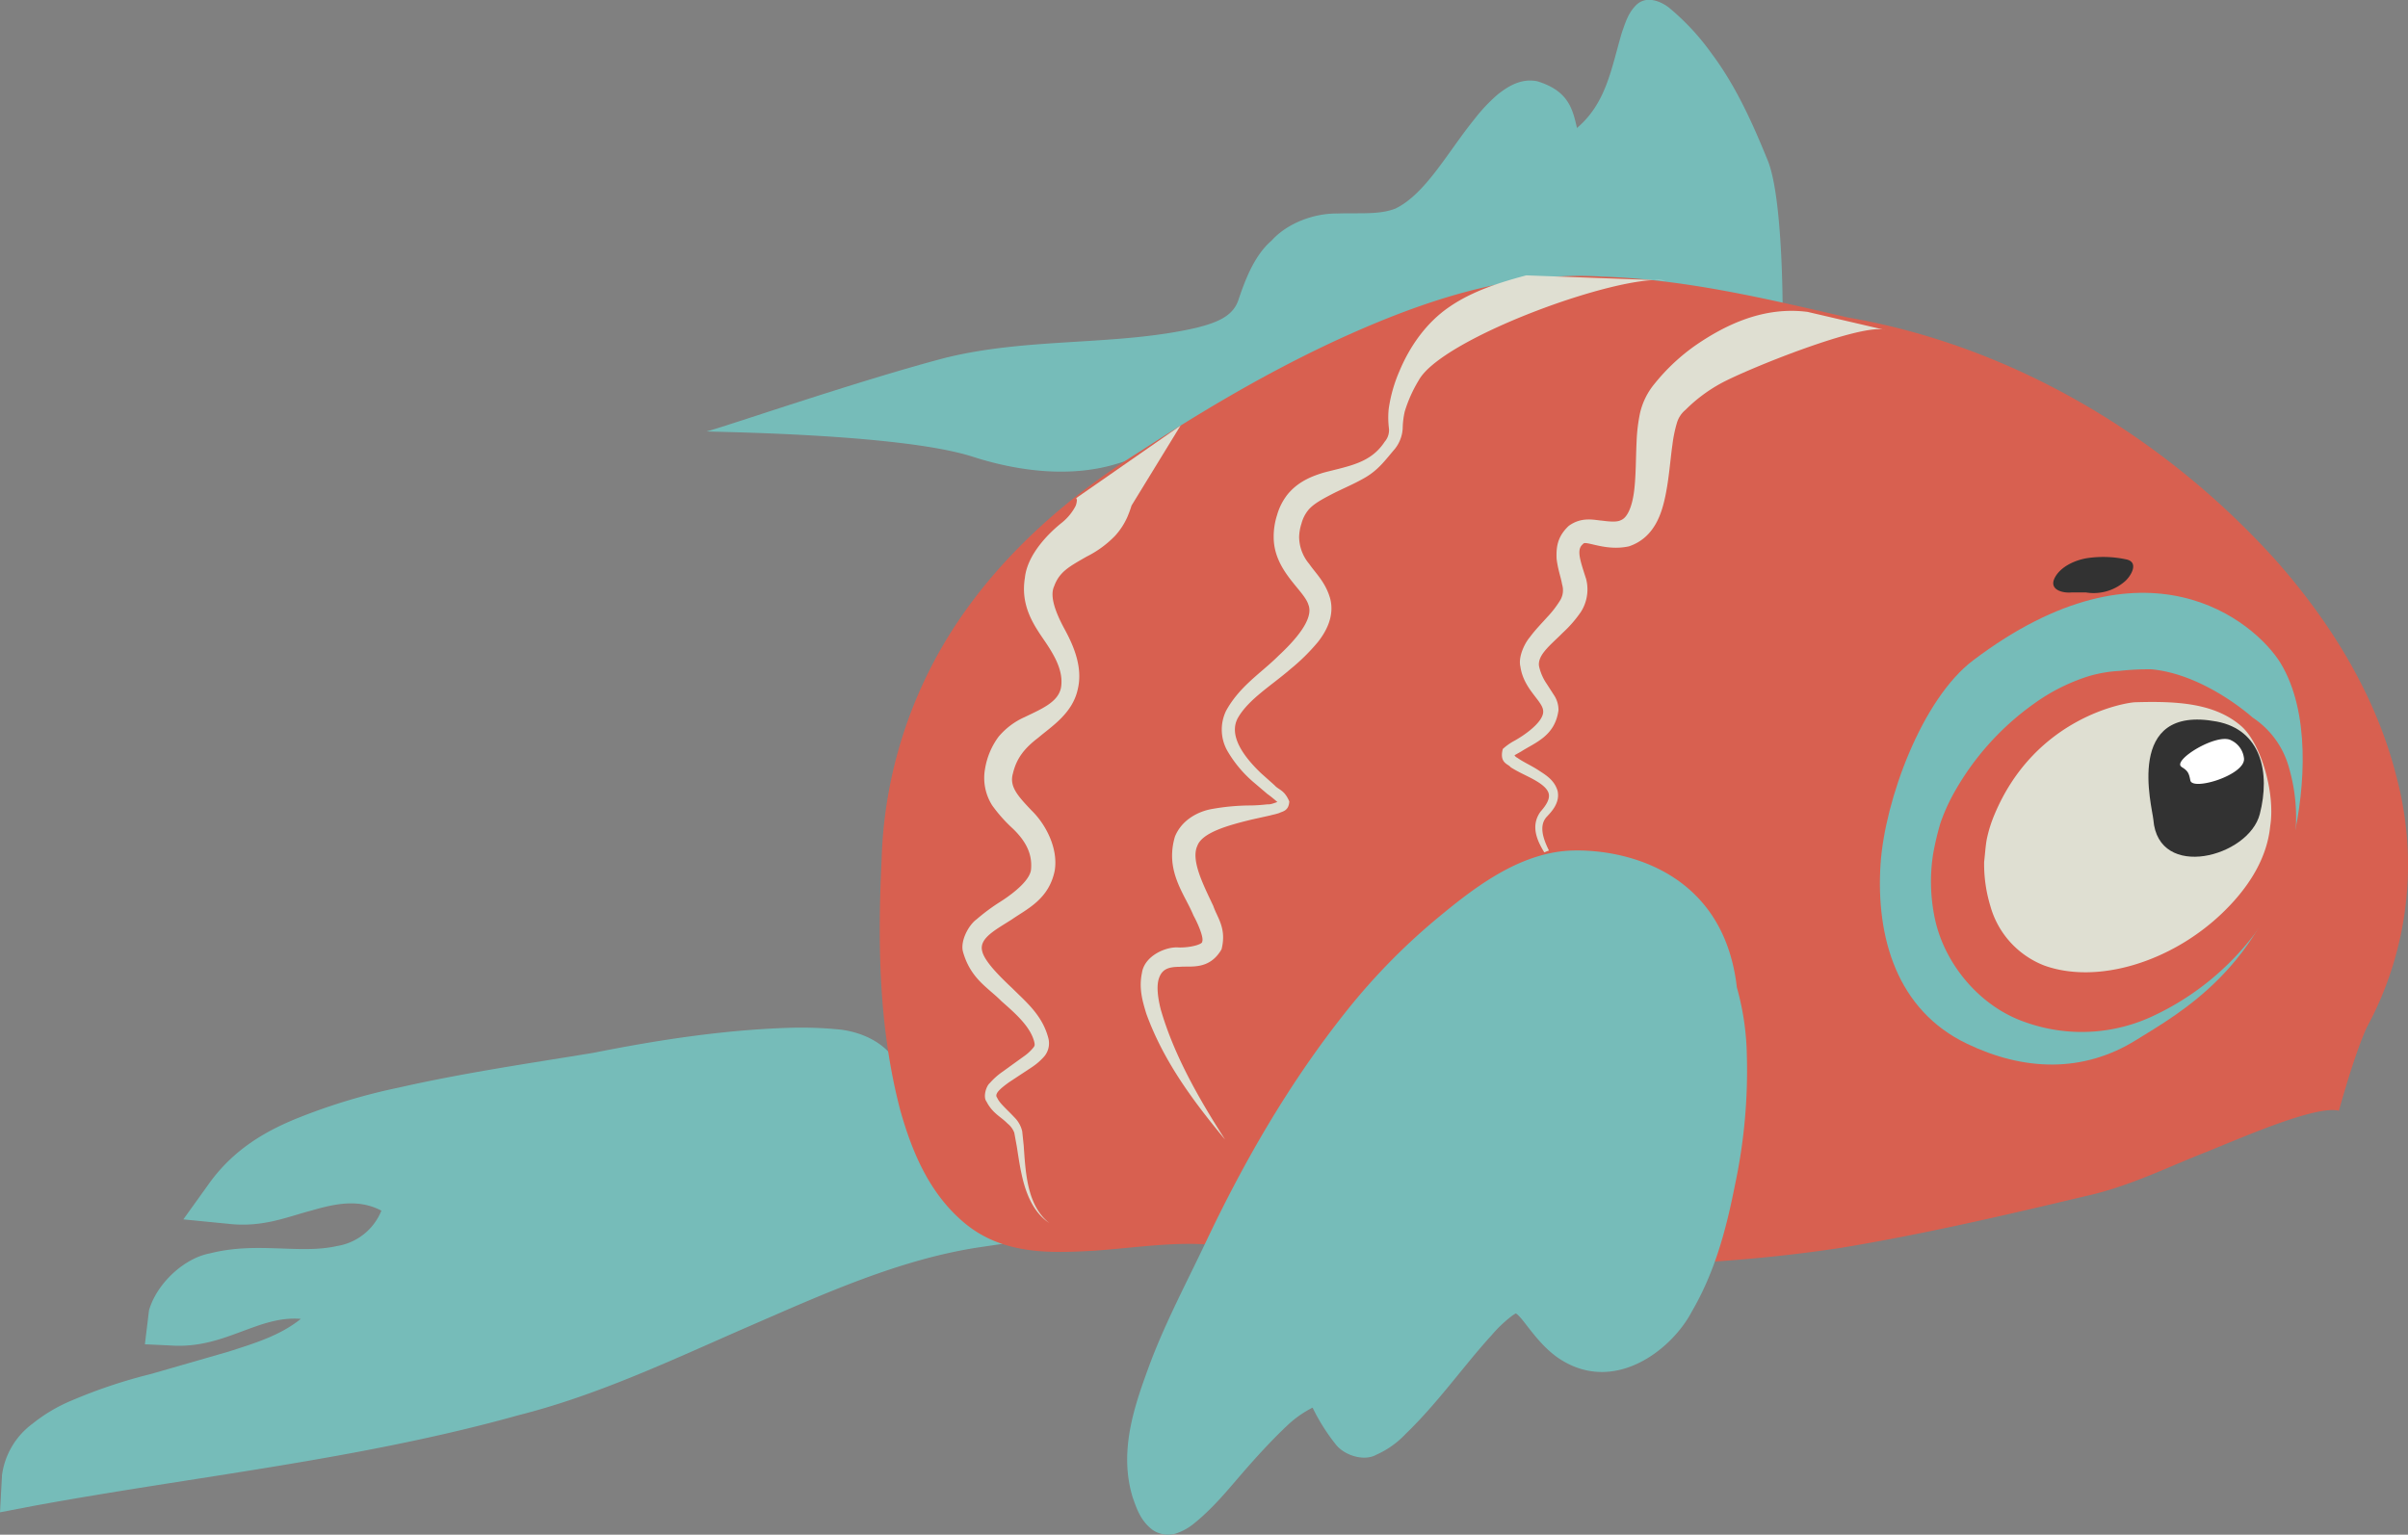 <svg xmlns="http://www.w3.org/2000/svg" viewBox="0 0 549.93 350.56"><rect x="0" y="0" width="549.93" height="350.56" fill="#808080" stroke="none"/><defs><style>.cls-1{fill:#231f20;}.cls-2{fill:#76bcb9;}.cls-3{fill:#d86050;}.cls-4{fill:#323232;}.cls-5{fill:#dfdfd2;}.cls-6{fill:#fff;}</style></defs><g id="Layer_2" data-name="Layer 2"><g id="Layer_2-2" data-name="Layer 2"><path class="cls-1" d="M207.21,265.05c-.06-.12-.1-.26-.16-.39l-1.94-3.8Z"/><path class="cls-2" d="M227.05,274.87c-4.49-4.47-8.51-9.42-12.78-14.19-4.12-5.74-5.6-12.62-10.71-19.69-3-3.6-7.55-5.27-11.5-5.79a89.2,89.2,0,0,0-11.58-.43c-15.18.47-30.13,2.77-45,5.73-14.67,2.41-29.64,4.58-44.43,7.94a136.58,136.58,0,0,0-22.26,6.64c-7.36,2.88-15,7-20.85,15l-6.07,8.46,10.18,1c7.89.93,13.57-1.59,19-3,5.27-1.52,10.72-2.8,16.05,0A13.14,13.14,0,0,1,77,284.62c-4.41,1-9,.69-13.71.54s-9.81-.26-15.37,1.15c-5.75,1.06-12.06,6.73-13.89,13l-.94,7.76,5.79.27c6.48.47,11.58-1.43,16.17-3.13s8.78-3.34,13.65-2.94c-4.83,3.89-10.75,5.62-16.5,7.48l-17.66,5.09a118.5,118.5,0,0,0-18,6,37,37,0,0,0-9.16,5.41A17.5,17.5,0,0,0,.45,337l0,.13L0,345.45,7.57,344c37-6.79,74.6-10.58,111-20.77,18.25-4.61,35.46-12.85,52.53-20.28s34.33-15.24,52.31-18l11.8-1.74Z"/><path class="cls-2" d="M407.11,70.66c-10.44.09-53.37-.62-63.66.51-20.48,2-39.56,12.23-58.36,21.62-9.55,4.65-18.75,9.79-29.55,13-10.9,3.5-23.19,1.83-33.41-1.47-16.65-5.34-60.74-5.64-60.76-5.78,3-.65,34.32-11.5,54.48-16.79C235,77,255,79.1,273.28,74.86c4.65-1.17,8.34-2.62,9.56-6.39,1.34-3.94,3.45-10,7.54-13.49,3.71-4.12,9.84-6.28,15.08-6.21,5.2-.17,9.55.32,13.23-1.13,6.89-3.35,11.9-12.86,18-20.38a39.11,39.11,0,0,1,5.37-5.7c2.07-1.61,5.12-3.76,9-3,7,2.14,8.07,6.13,9.08,10.68,6.72-5.73,7.81-13.51,10.28-21.88.78-2.12,1.39-4.47,3.41-6.36,2.51-2.21,6-.41,7.63,1a55.15,55.15,0,0,1,9.43,10.23c5.55,7.4,9.4,16,12.84,24.48S407.11,70.66,407.11,70.66Z"/><path class="cls-3" d="M547.46,178.08c-4.61-18.87-15-35.7-27.63-50C494.38,99.77,459.63,79,422,72.52c-18.41-4.23-37-8.72-56.17-9.34-19.24-1.22-38.05,4.66-55.37,12.19s-33.93,17.2-49.82,27.57c-16.06,10-31,22.89-41.78,38.89a102.87,102.87,0,0,0-17.52,54.48c-.92,19.05-.69,38.39,4.27,57.34,2.63,9.28,6.56,19.08,14.91,25.92,8.95,7.3,20.14,6.62,29.49,6.12,9.91-.71,18.47-2.19,27.87-1.25,9,.67,18.42,2.41,28.07,3.33,38.23,1.66,76.19,3.11,114.56-2.74,18.88-3.13,37.54-7.46,56-11.85,10-2.22,19-6.8,27.45-10.07,8.2-3.31,25-10.71,30.19-9.38,0,0,3.54-12.95,6.38-19.06A77.9,77.9,0,0,0,547.46,178.08Z"/><path class="cls-2" d="M398.93,240.78a60.55,60.55,0,0,0-2.27-15.21c-3-26.38-25.28-31.61-37.48-31.29-11.47.3-21.55,7.75-29.65,14.41a144.67,144.67,0,0,0-22,22.22c-12.88,16.14-23.22,34-32,52.5-4.36,9.22-9.19,18.26-12.84,27.91-3.49,9.44-7.31,20-4,30.75.86,2.42,1.75,5.29,4.52,7.39a6.26,6.26,0,0,0,5.22.87,12.68,12.68,0,0,0,4-2.12c4.42-3.51,7.69-7.54,11.06-11.44s6.83-7.68,10.33-11a24.68,24.68,0,0,1,5.94-4.23,45.22,45.22,0,0,0,5.3,8.41c1.93,2.49,6.45,3.95,9.28,2.34a20.74,20.74,0,0,0,6.7-4.77c7.39-7.12,13.31-15.64,19.59-22.5a29.69,29.69,0,0,1,4.55-4.35,6.44,6.44,0,0,1,1-.65c1.58.84,4.64,6.66,9.62,10.13,12.68,8.67,26-1.8,30.56-10.54,5.35-9.17,7.9-19,9.85-28.85A125.17,125.17,0,0,0,398.93,240.78Z"/><path class="cls-2" d="M450.62,150.84c-11.71,8.85-20.18,31.92-21.15,46.57-1.08,16.69,3.74,33.35,19.73,41,12.95,6.23,26.47,6.75,38.68-.86,9.79-6.1,29.21-16.53,35.88-45.89,2.67-11.77,3.91-29-3-40.3C514.91,142,490.07,121,450.62,150.84Z"/><path class="cls-4" d="M485.58,127.78a25,25,0,0,0-8.46-.35c-2.85.34-6.53,1.88-7.89,4.61s1.94,3.51,3.95,3.28h3.15a10.85,10.85,0,0,0,8.84-2.43c1.34-1.07,3.53-4.46.41-5.11Z"/><path class="cls-3" d="M514.45,163.91l0,0a20.06,20.06,0,0,1,8.37,11.71,40.72,40.72,0,0,1,1.48,13.63c-.4,9.31-4.59,18.22-10.37,25.33a61.91,61.91,0,0,1-21.82,17.31,38.27,38.27,0,0,1-29.7,1.56c-10.17-3.52-18.08-13-20.41-23.06a40.72,40.72,0,0,1-.51-15.38,65.22,65.22,0,0,1,1.64-6.94,42.91,42.91,0,0,1,3-6.75,62.23,62.23,0,0,1,18.4-20.59A43.92,43.92,0,0,1,477,154.46a30.69,30.69,0,0,1,7.08-1.21,57.91,57.91,0,0,1,7.32-.36C503.67,154.09,514.45,163.91,514.45,163.91Z"/><path class="cls-5" d="M487.7,160.41c-1.87,0-22.79,3.19-32.2,25.64a30.41,30.41,0,0,0-1.67,5.2c-.35,1.51-.45,3.42-.7,5.64a32.87,32.87,0,0,0,1.4,10,20.45,20.45,0,0,0,12.41,13.69c12.14,4.31,28.82-.87,40.33-11.78,5.7-5.4,10.41-12.18,11.19-20.09,1.21-7.57-2.12-18.89-6.58-22.82C505.78,160.56,497.06,160.14,487.7,160.41Z"/><path class="cls-4" d="M491.78,187.27c1.12,13.94,21.76,8.52,24.3-1.3,2.44-9.5.33-19.23-9.84-21.15C485,160.84,491.54,184.37,491.78,187.27Z"/><path class="cls-6" d="M498.22,175.2c1.51.88,1.7,1.54,2,3.05.44,2.53,12.88-1.32,12.24-5.12a5.14,5.14,0,0,0-2.87-4c-3.19-1.87-13.77,4.64-11.33,6.07Z"/><path class="cls-5" d="M412.83,71.25c-9.95-1.31-18.7,2.89-25.53,7.58a45.55,45.55,0,0,0-9.39,8.77,16.19,16.19,0,0,0-3.39,6.86,39.36,39.36,0,0,0-.76,6.39c-.19,4-.14,7.74-.55,11.17s-1.45,6.24-3.09,6.82c-.82.43-2.36.34-4.23.09-1.71-.11-4.62-1-7.63,1.2-2.49,2.35-2.89,4.64-2.77,7.49.31,2.59,1,4.29,1.26,5.89a4.46,4.46,0,0,1-.39,3.53,23.44,23.44,0,0,1-3.08,4c-1.24,1.39-2.63,2.79-3.9,4.51-1.21,1.41-2.69,4.52-2.16,6.71.76,5.31,5.25,7.92,5.21,10.27.05,2.11-3.37,4.86-6.46,6.62a13,13,0,0,0-2.77,1.94c-.84,3.26,1.25,3.39,1.79,4.16,1.8,1.15,3.54,1.86,5.14,2.74s3.15,1.93,3.53,3.19-.5,2.71-1.84,4.22c-2.34,3.25-.79,6.62.87,9.32a6.73,6.73,0,0,1,1.06-.43c-1.37-2.74-2.38-5.78-.44-7.79,1.12-1.19,3-3.2,2.4-5.87-.76-2.51-2.77-3.64-4.38-4.7s-3.45-1.85-4.82-2.84a1.31,1.31,0,0,1-.63-.57l1.54-.87c3.09-2,7.7-3.47,8.5-9.41a6.1,6.1,0,0,0-1.07-3.52l-1.57-2.44a11.52,11.52,0,0,1-1.8-4.1c-.4-2.6,2.71-4.9,5.42-7.64a28,28,0,0,0,4.15-4.78,9.56,9.56,0,0,0,1.19-7.48c-1.4-4.36-2.28-6.78-.72-8,.46-1,5,1.73,10.49.52,6-2,7.57-7.88,8.34-11.6.84-4.1,1.08-8,1.59-11.59a30.8,30.8,0,0,1,1-4.92,6.13,6.13,0,0,1,2-3.08,35.47,35.47,0,0,1,8-6c5.94-3.27,32.31-13.9,37.57-12.24Z"/><path class="cls-5" d="M380.33,64.07C369.86,62.5,329.23,77.23,324,86.88A31.24,31.24,0,0,0,320.81,94a19,19,0,0,0-.47,3.9,8.26,8.26,0,0,1-1.84,4.71c-2,2.31-3.53,4.55-6.53,6.36-2.65,1.57-5.34,2.64-7.72,3.87s-4.51,2.39-5.61,3.85a8.06,8.06,0,0,0-1.4,2.86,10.66,10.66,0,0,0-.55,3.17,9.7,9.7,0,0,0,2.3,6.09c1.43,2.1,3.77,4.19,4.81,8,1,4-1,7.53-2.81,9.83a45.65,45.65,0,0,1-6.31,6.22c-4.27,3.7-9.35,6.74-11.86,10.93S284.2,173,288,176.63l3.07,2.74c1,1.13,2.21,1,3.37,3.69-.09,2.26-1.71,2.31-2.25,2.64-.76.27-1.5.4-2.2.59l-4.18.93c-5.26,1.28-11.27,2.94-12.37,6-1.5,3.27,1.31,8.78,3.65,13.73.92,2.71,3.09,5.09,1.88,9.9-2.79,4.84-7.13,3.75-9.56,4-2.74,0-4,.64-4.69,2.5s-.27,4.71.37,7.25c3,10.38,8.67,20.33,14.7,29.73-7.16-8.65-14-17.75-18-28.77-.85-2.79-1.74-5.76-1-9.31.58-4,5.63-6.07,8.36-5.82,2.78.07,5.52-.74,5.4-1.33.4-.77-.79-3.79-2-6-2-4.89-6.56-10.09-4.22-18,1.57-3.85,5.27-5.68,8.21-6.26a51.18,51.18,0,0,1,8.77-.85c1.41,0,2.82-.11,4.15-.26,1.19.14,3.09-1.14,2.52-.29a27.1,27.1,0,0,0-2.56-2.09l-3.28-2.79a27.73,27.73,0,0,1-5.67-6.76,9.87,9.87,0,0,1-.48-9.4c3.1-5.69,8.07-8.69,11.95-12.57,3.79-3.52,8.15-8.39,6.88-11.66-1-3.4-7.87-7.7-7.94-15.38a16.05,16.05,0,0,1,.76-5.1A13.65,13.65,0,0,1,294,113c2.42-3,5.62-4.24,8.4-5.07,5.84-1.52,10.65-2.19,13.81-7a4.06,4.06,0,0,0,1-3,20,20,0,0,1-.07-4.48,33.41,33.41,0,0,1,2.46-8.68c2.28-5.46,6-11,11.45-14.7,5.3-3.65,11.9-5.69,17.52-7.17Z"/><path class="cls-5" d="M269.61,97.21l-11.19,18.27a27,27,0,0,1-1,2.71,16,16,0,0,1-2.78,4.22,23.89,23.89,0,0,1-6.53,4.76c-3.9,2.25-6.17,3.41-7.38,6.78-1.05,2.26.35,6,2.39,9.75s4.25,8.75,3,13.81c-1.2,5.47-6,8.45-9,11-3.32,2.53-5,4.83-5.8,8.2-.82,2.91,1,5,4.29,8.45,3.2,3.11,6.11,8.62,5.26,13.73-1.34,6.54-6.31,8.72-9.74,11.1-3.61,2.33-7.54,4.27-6.84,7.2.48,2.37,4.05,5.88,7,8.66,3,3,6.69,6,8.07,11.09a4.67,4.67,0,0,1-.88,4.38,14.29,14.29,0,0,1-2.73,2.39l-5.39,3.56c-1.62,1.2-3.42,2.56-2.63,3.48.5,1.25,2.41,2.82,3.87,4.42a6.6,6.6,0,0,1,1.85,3.26l.34,3.26c.15,2.16.28,4.29.57,6.39.56,4.13,1.77,8.53,5.25,11.27-3.7-2.44-5.39-6.9-6.29-11.09-.48-2.12-.77-4.27-1.11-6.39l-.57-3.12a4.87,4.87,0,0,0-1.55-2.11c-1.44-1.51-3.41-2.3-4.79-5-.85-1.09-.08-3.57.77-4.26a16,16,0,0,1,2.62-2.38l5.22-3.76a10.33,10.33,0,0,0,2.05-1.9c.36-.43.44-.65.16-1.64-1-3.37-4.29-6.26-7.41-9-3.05-3.11-7-5.05-8.77-11.23-.71-2.48,1.26-6.14,3.06-7.45a46,46,0,0,1,5.47-4.05c3.47-2.21,6.85-5.12,7-7.43.31-3.61-1.28-6.49-4.19-9.29a34,34,0,0,1-4.69-5.28,11.7,11.7,0,0,1-1.62-8.4,16.89,16.89,0,0,1,3.07-7.27,16.59,16.59,0,0,1,6-4.51c3.9-1.89,7.85-3.48,8.31-7s-1.4-6.9-3.78-10.39S233,138.46,234.06,132c.55-5.34,5.41-10.21,8.51-12.66a11.92,11.92,0,0,0,3.08-3.78,4.22,4.22,0,0,0,.29-1.41c-.08-.19-.12-.12-.12-.4h0Z"/></g></g></svg>